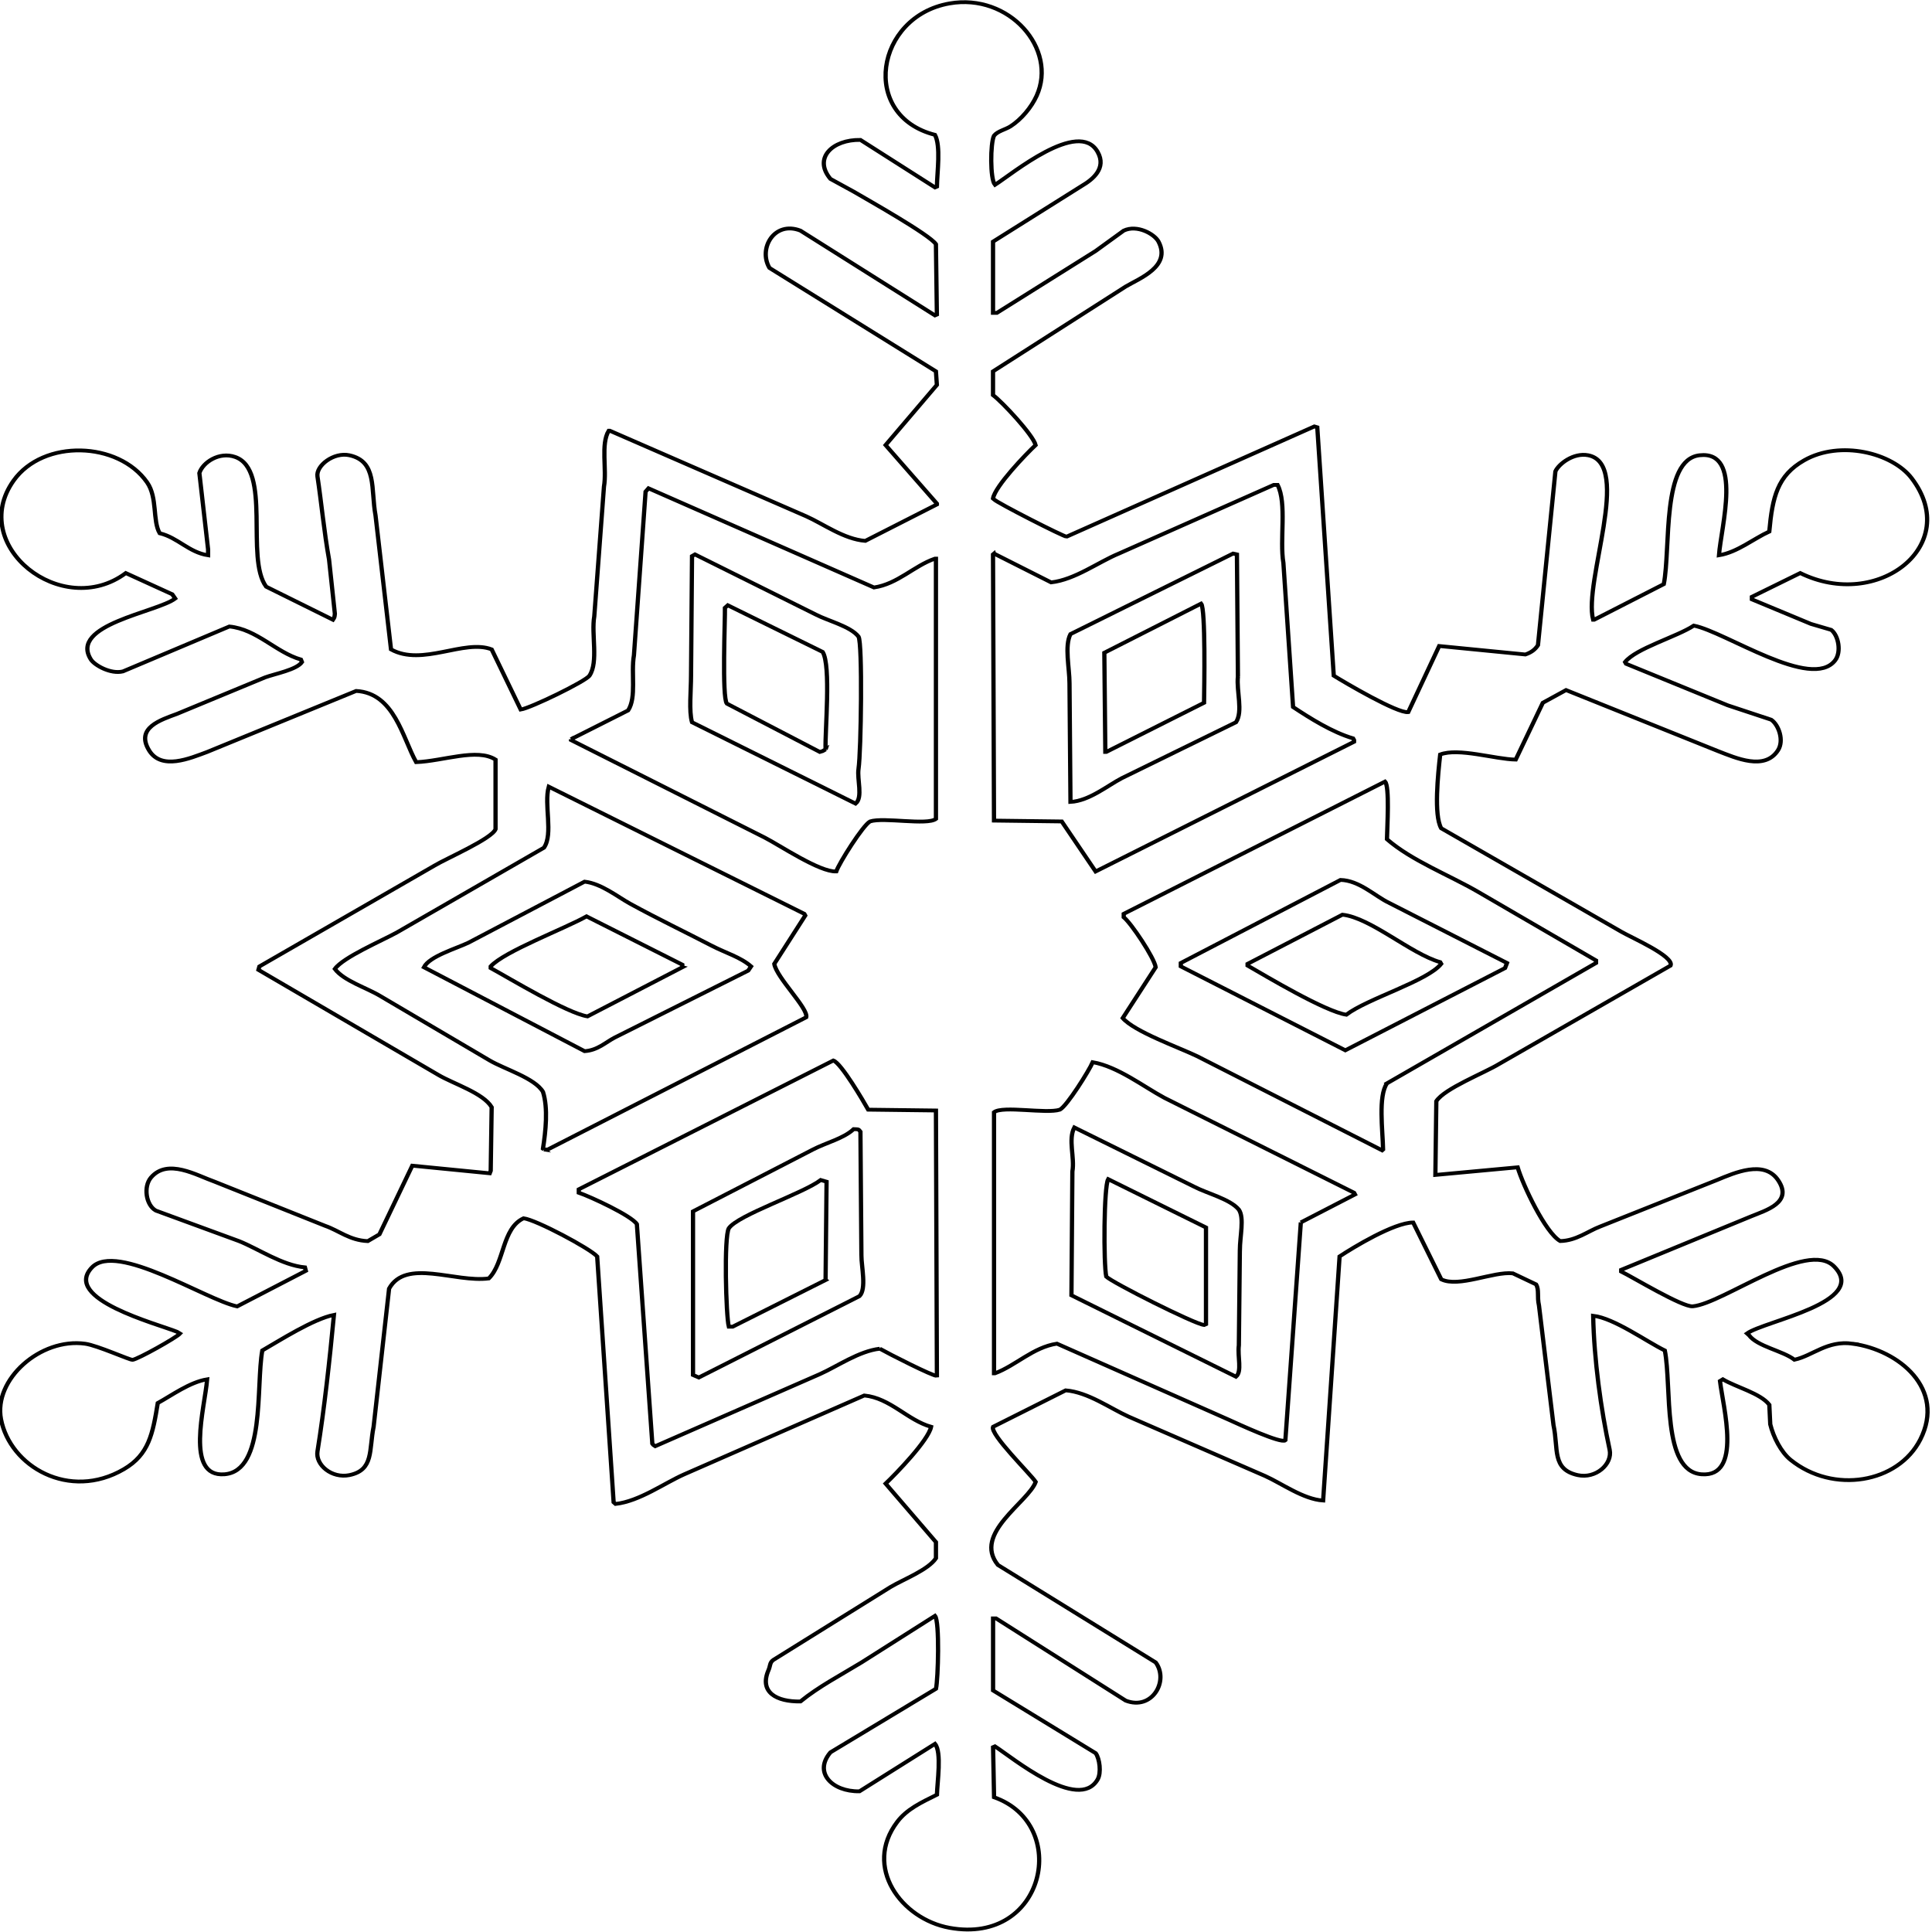 <?xml version="1.0" encoding="UTF-8" standalone="no"?>
<!-- Created with Inkscape (http://www.inkscape.org/) -->

<svg
   xmlns:dc="http://purl.org/dc/elements/1.1/"
   xmlns:cc="http://creativecommons.org/ns#"
   xmlns:rdf="http://www.w3.org/1999/02/22-rdf-syntax-ns#"
   xmlns:svg="http://www.w3.org/2000/svg"
   xmlns="http://www.w3.org/2000/svg"
   xmlns:sodipodi="http://sodipodi.sourceforge.net/DTD/sodipodi-0.dtd"
   xmlns:inkscape="http://www.inkscape.org/namespaces/inkscape"
   width="48"
   height="48"
   id="svg4160"
   version="1.1"
   inkscape:version="0.48.2 r9819"
   sodipodi:docname="Snowflake-12.svg">
  <defs
     id="defs4162" />
  <sodipodi:namedview
     id="base"
     pagecolor="#ffffff"
     bordercolor="#666666"
     borderopacity="1.0"
     inkscape:pageopacity="0.0"
     inkscape:pageshadow="2"
     inkscape:zoom="11.2"
     inkscape:cx="37.571429"
     inkscape:cy="15.458561"
     inkscape:document-units="px"
     inkscape:current-layer="g198"
     showgrid="false"
     fit-margin-top="0"
     fit-margin-left="0"
     fit-margin-right="0"
     fit-margin-bottom="0"
     inkscape:window-width="1585"
     inkscape:window-height="1092"
     inkscape:window-x="2"
     inkscape:window-y="2"
     inkscape:window-maximized="0" />
  <g
     inkscape:label="Layer 1"
     inkscape:groupmode="layer"
     id="layer1"
     transform="translate(-91.528,-104.274)">
    <g
       id="g198"
       style="fill:none;stroke:#000000;stroke-width:0.289;stroke-miterlimit:4;stroke-opacity:1;stroke-dasharray:none"
       transform="matrix(0.292,0,0,0.263,21.764,20.046)">
      <g
         id="g10911"
         style="stroke-width:0.361;stroke-miterlimit:4;stroke-dasharray:none">
        <path
           style="fill:none;stroke:#000000;stroke-width:0.361;stroke-miterlimit:4;stroke-opacity:1;stroke-dasharray:none"
           inkscape:connector-curvature="0"
           id="path232"
           d="m 344.246,384.164 c -0.029,-3.844 -0.059,-7.69 -0.084,-11.531 -0.11,-0.027 -0.217,-0.054 -0.329,-0.081 -4.61,2.536 -9.223,5.071 -13.834,7.607 -0.519,1.127 -0.083,3.216 -0.083,4.645 0.029,3.737 0.055,7.474 0.083,11.21 1.581,-0.092 3.177,-1.558 4.367,-2.244 3.236,-1.761 6.476,-3.523 9.717,-5.284 0.612,-1.039 0.028,-2.908 0.163,-4.323 z m -2.882,2.482 c -2.774,1.548 -5.545,3.097 -8.32,4.645 -0.028,0 -0.054,0 -0.08,0 -0.026,-3.122 -0.057,-6.247 -0.084,-9.37 2.746,-1.548 5.492,-3.097 8.236,-4.643 0.386,0.523 0.266,7.997 0.248,9.368 z"
           clip-rule="evenodd" />
        <path
           style="fill:none;stroke:#000000;stroke-width:0.361;stroke-miterlimit:4;stroke-opacity:1;stroke-dasharray:none"
           inkscape:connector-curvature="0"
           id="path234"
           d="m 311.965,392.892 c 0.219,-1.64 0.345,-11.861 0,-12.492 -0.665,-0.964 -2.583,-1.481 -3.625,-2.082 -3.429,-1.896 -6.863,-3.792 -10.293,-5.685 -0.084,0.054 -0.165,0.106 -0.249,0.16 -0.025,3.764 -0.055,7.527 -0.084,11.29 0,1.427 -0.19,3.356 0.084,4.405 4.64,2.563 9.278,5.125 13.918,7.685 0.64,-0.591 0.114,-2.293 0.249,-3.282 z m -2.803,-1.841 c -0.079,0.054 -0.164,0.105 -0.249,0.16 -0.079,0.027 -0.163,0.054 -0.244,0.081 -2.636,-1.521 -5.271,-3.043 -7.906,-4.566 -0.428,-0.582 -0.143,-8.046 -0.164,-9.049 0.08,-0.079 0.164,-0.16 0.245,-0.24 2.693,1.469 5.38,2.936 8.069,4.407 0.728,1.291 0.188,7.515 0.249,9.208 z"
           clip-rule="evenodd" />
        <path
           style="fill:none;stroke:#000000;stroke-width:0.361;stroke-miterlimit:4;stroke-opacity:1;stroke-dasharray:none"
           inkscape:connector-curvature="0"
           id="path236"
           d="m 357.093,405.543 c -1.183,-0.629 -2.516,-2.114 -4.118,-2.16 -4.532,2.614 -9.062,5.23 -13.588,7.846 0,0.107 0,0.214 0,0.321 4.664,2.644 9.331,5.285 13.997,7.928 4.53,-2.589 9.059,-5.179 13.59,-7.769 0.055,-0.159 0.108,-0.319 0.165,-0.48 -3.35,-1.894 -6.7,-3.791 -10.046,-5.687 z m -3.625,10.571 c -1.783,-0.292 -6.766,-3.593 -8.4,-4.642 0,-0.055 0,-0.108 0,-0.161 2.69,-1.55 5.38,-3.098 8.071,-4.645 2.406,0.291 5.806,3.687 8.316,4.485 0.026,0.051 0.055,0.105 0.084,0.16 -1.158,1.627 -6.265,3.275 -8.071,4.803 z"
           clip-rule="evenodd" />
        <path
           style="fill:none;stroke:#000000;stroke-width:0.361;stroke-miterlimit:4;stroke-opacity:1;stroke-dasharray:none"
           inkscape:connector-curvature="0"
           id="path238"
           d="m 299.528,409.628 c -2.288,-1.317 -4.698,-2.599 -7,-4.002 -1.085,-0.663 -2.442,-1.899 -3.869,-2.082 -3.295,1.921 -6.588,3.842 -9.88,5.765 -1.027,0.55 -3.316,1.28 -3.792,2.322 4.559,2.642 9.113,5.284 13.673,7.928 1.104,-0.081 1.787,-0.837 2.554,-1.282 3.784,-2.108 7.576,-4.217 11.363,-6.326 0.081,-0.134 0.166,-0.267 0.246,-0.4 -0.877,-0.865 -2.182,-1.283 -3.294,-1.923 z m -2.553,2.003 c -2.691,1.547 -5.383,3.097 -8.071,4.643 -1.733,-0.308 -6.552,-3.541 -8.234,-4.566 0,-0.051 0,-0.105 0,-0.159 1.128,-1.4 6.312,-3.571 8.152,-4.725 2.718,1.521 5.435,3.043 8.151,4.564 0.001,0.084 0.001,0.162 0.001,0.243 z"
           clip-rule="evenodd" />
        <path
           style="fill:none;stroke:#000000;stroke-width:0.361;stroke-miterlimit:4;stroke-opacity:1;stroke-dasharray:none"
           inkscape:connector-curvature="0"
           id="path240"
           d="m 396.536,447.188 c -2.152,-0.324 -3.384,1.144 -4.939,1.52 -1.003,-0.857 -3.15,-1.24 -3.87,-2.322 -0.059,-0.055 -0.11,-0.107 -0.165,-0.161 1.469,-1.183 10.426,-2.942 7.408,-6.33 -2.285,-2.566 -9.439,3.5 -12.022,3.767 -0.884,0.092 -5.118,-2.758 -6.092,-3.286 0,-0.051 0,-0.105 0,-0.16 3.677,-1.68 7.357,-3.361 11.036,-5.043 1.26,-0.579 3.623,-1.303 2.306,-3.443 -1.184,-1.919 -3.676,-0.693 -5.188,0 -3.32,1.466 -6.645,2.935 -9.964,4.404 -1.032,0.438 -2.018,1.331 -3.379,1.363 -1.269,-0.794 -3.181,-5.311 -3.621,-6.967 -2.334,0.239 -4.668,0.481 -7,0.72 0.026,-2.322 0.057,-4.646 0.081,-6.967 0.694,-1.199 4.07,-2.653 5.352,-3.522 4.859,-3.097 9.72,-6.193 14.577,-9.288 0.329,-0.877 -3.333,-2.639 -4.198,-3.203 -5.107,-3.258 -10.214,-6.515 -15.317,-9.77 -0.636,-1.252 -0.274,-5.092 -0.084,-6.967 1.556,-0.661 4.687,0.45 6.425,0.481 0.767,-1.787 1.539,-3.578 2.306,-5.366 0.659,-0.399 1.315,-0.802 1.976,-1.201 4.311,1.923 8.618,3.845 12.928,5.766 1.527,0.652 3.971,1.882 5.107,-0.081 0.53,-0.916 0.064,-2.397 -0.578,-2.884 -1.235,-0.454 -2.469,-0.908 -3.703,-1.361 -2.883,-1.308 -5.764,-2.615 -8.648,-3.924 -0.029,-0.054 -0.056,-0.107 -0.083,-0.161 0.911,-1.293 4.43,-2.398 5.848,-3.445 2.707,0.595 10.022,6.173 12.022,3.285 0.545,-0.783 0.296,-2.342 -0.329,-2.881 -0.574,-0.189 -1.152,-0.374 -1.728,-0.563 -1.677,-0.773 -3.352,-1.545 -5.023,-2.32 0,-0.081 0,-0.161 0,-0.24 1.369,-0.746 2.743,-1.494 4.114,-2.244 6.608,3.611 13.823,-2.643 9.474,-8.968 -1.643,-2.386 -6.08,-3.62 -9.143,-1.68 -2.275,1.436 -2.699,3.472 -2.966,6.726 -1.337,0.673 -2.723,1.963 -4.281,2.242 0.177,-2.689 2.041,-9.906 -1.649,-9.448 -3.261,0.406 -2.439,8.751 -3.045,12.173 -1.978,1.121 -3.955,2.242 -5.928,3.365 -0.029,0 -0.057,0 -0.084,0 -0.839,-3.598 3.352,-14.709 -0.413,-15.537 -1.257,-0.276 -2.523,0.829 -2.797,1.521 -0.495,5.473 -0.986,10.945 -1.484,16.418 -0.248,0.424 -0.581,0.696 -1.071,0.879 -2.44,-0.265 -4.884,-0.534 -7.332,-0.8 -0.877,2.083 -1.753,4.164 -2.635,6.247 -0.924,0.129 -5.393,-2.796 -6.336,-3.445 -0.471,-7.82 -0.936,-15.641 -1.403,-23.463 -0.083,-0.027 -0.163,-0.054 -0.248,-0.081 -7.027,3.47 -14.054,6.942 -21.079,10.411 -0.196,0.041 -5.955,-3.22 -6.178,-3.523 -0.029,-0.028 -0.056,-0.054 -0.084,-0.081 0.165,-1.148 2.805,-4.198 3.624,-5.045 -0.209,-0.956 -2.857,-4.097 -3.624,-4.724 0,-0.748 0,-1.497 0,-2.242 3.76,-2.671 7.523,-5.339 11.285,-8.01 1.169,-0.773 3.903,-1.899 2.797,-4.245 -0.336,-0.715 -1.823,-1.641 -2.962,-1.04 -0.798,0.641 -1.592,1.282 -2.389,1.923 -2.797,1.947 -5.6,3.899 -8.401,5.847 -0.11,0 -0.217,0 -0.329,0 0,-2.242 0,-4.485 0,-6.729 2.528,-1.761 5.05,-3.523 7.576,-5.284 0.855,-0.555 2.126,-1.635 1.318,-3.205 -1.613,-3.14 -7.292,2.114 -8.73,3.124 -0.418,-0.549 -0.399,-3.924 -0.08,-4.645 0.306,-0.43 0.965,-0.574 1.4,-0.88 0.917,-0.651 1.779,-1.794 2.224,-2.884 1.811,-4.438 -2.334,-9.719 -7.412,-8.728 -6.309,1.231 -7.651,10.605 -1.237,12.413 0.509,1.076 0.187,3.484 0.165,4.885 -0.055,0.025 -0.108,0.051 -0.165,0.079 -2.113,-1.497 -4.227,-2.99 -6.341,-4.485 -2.38,-0.048 -4.038,1.721 -2.552,3.683 0.657,0.4 1.316,0.802 1.976,1.201 1.204,0.786 6.46,4.062 6.999,4.965 0.026,2.215 0.055,4.432 0.081,6.649 -0.055,0.027 -0.108,0.051 -0.165,0.078 -3.815,-2.668 -7.631,-5.339 -11.446,-8.008 -2.217,-0.959 -3.608,1.687 -2.633,3.524 4.719,3.256 9.441,6.513 14.163,9.77 0.026,0.426 0.055,0.852 0.081,1.282 -1.454,1.894 -2.91,3.788 -4.363,5.684 1.454,1.841 2.91,3.686 4.363,5.526 0,0.025 0,0.051 0,0.081 -2.029,1.145 -4.064,2.295 -6.092,3.443 -1.817,-0.161 -3.56,-1.598 -5.024,-2.322 -5.572,-2.696 -11.145,-5.392 -16.718,-8.088 -0.024,0 -0.055,0 -0.084,0 -0.7,1.273 -0.149,3.643 -0.408,5.286 -0.275,4.083 -0.551,8.169 -0.824,12.253 -0.264,1.667 0.37,4.317 -0.41,5.604 -0.339,0.547 -5.004,3.058 -5.849,3.202 -0.825,-1.893 -1.647,-3.788 -2.471,-5.684 -2.334,-1.004 -5.903,1.64 -8.564,0 -0.439,-4.218 -0.879,-8.436 -1.318,-12.652 -0.416,-2.504 0.154,-5.111 -2.222,-5.687 -1.331,-0.323 -2.857,0.985 -2.718,2.001 0.326,2.394 0.576,5.335 0.986,7.85 0.165,1.707 0.329,3.416 0.494,5.123 -0.028,0.349 -0.048,0.372 -0.165,0.563 -1.892,-1.042 -3.788,-2.083 -5.681,-3.124 -1.797,-2.703 0.494,-11.03 -2.636,-12.252 -1.363,-0.534 -2.763,0.52 -3.046,1.52 0.246,2.404 0.494,4.805 0.741,7.21 0,0.186 0,0.372 0,0.558 -1.637,-0.276 -2.583,-1.68 -4.117,-2.082 -0.621,-1.186 -0.175,-3.377 -1.071,-4.804 -2.433,-3.872 -8.829,-4.127 -11.365,-0.161 -3.912,6.123 4.128,13.203 9.552,8.728 1.318,0.67 2.635,1.337 3.953,2.003 0.081,0.133 0.165,0.267 0.249,0.4 -1.535,1.299 -9.063,2.466 -7.168,5.765 0.307,0.532 1.666,1.404 2.719,1.121 3.02,-1.415 6.041,-2.828 9.057,-4.243 2.349,0.255 3.963,2.444 6.092,3.123 0.03,0.081 0.057,0.161 0.085,0.24 -0.455,0.725 -2.275,1.095 -3.129,1.442 -2.497,1.148 -4.997,2.297 -7.494,3.445 -1.378,0.572 -3.554,1.305 -2.388,3.443 1.051,1.925 3.477,0.762 4.942,0.161 4.227,-1.923 8.453,-3.845 12.682,-5.766 3.257,0.198 3.946,4.441 5.106,6.727 2.311,-0.102 5.187,-1.351 6.753,-0.24 0,2.189 0,4.379 0,6.567 -0.293,0.902 -4.216,2.785 -5.19,3.443 -4.966,3.178 -9.936,6.354 -14.904,9.531 -0.028,0.106 -0.055,0.214 -0.08,0.319 5.103,3.312 10.21,6.622 15.317,9.932 1.282,0.838 3.812,1.704 4.527,3.04 -0.026,2.004 -0.056,4.005 -0.081,6.009 -0.025,0.078 -0.055,0.16 -0.083,0.238 -2.197,-0.238 -4.392,-0.481 -6.59,-0.72 -0.931,2.161 -1.864,4.323 -2.795,6.486 -0.332,0.214 -0.662,0.426 -0.991,0.642 -1.553,-0.075 -2.44,-0.988 -3.623,-1.442 -3.128,-1.39 -6.257,-2.78 -9.388,-4.164 -1.572,-0.614 -4.018,-2.244 -5.435,-0.403 -0.663,0.866 -0.426,2.608 0.413,3.125 2.361,0.96 4.721,1.923 7.082,2.884 1.638,0.728 3.668,2.28 5.602,2.481 0.025,0.108 0.055,0.214 0.08,0.321 -1.947,1.121 -3.897,2.244 -5.847,3.365 -2.661,-0.619 -10.253,-6.117 -12.352,-3.684 -2.583,2.992 5.589,5.333 7.247,6.087 0.083,0.054 0.165,0.105 0.245,0.161 -0.321,0.396 -3.555,2.404 -4.033,2.482 -0.23,0.036 -2.988,-1.36 -4.037,-1.52 -3.799,-0.586 -7.814,3.377 -7.164,7.126 0.772,4.461 5.81,7.74 10.459,4.724 2.129,-1.382 2.455,-3.341 2.882,-6.247 1.183,-0.721 2.731,-1.981 4.201,-2.242 -0.19,2.625 -1.918,9.277 1.479,8.971 3.508,-0.318 2.66,-8.304 3.214,-11.695 1.485,-0.949 4.357,-2.986 6.095,-3.361 -0.368,4.312 -0.815,8.836 -1.4,12.891 -0.186,1.285 1.229,2.584 2.718,2.244 2.091,-0.478 1.654,-2.365 2.057,-4.564 0.44,-4.352 0.88,-8.703 1.318,-13.054 1.443,-2.88 5.596,-0.549 8.482,-0.961 1.345,-1.475 1.111,-4.731 2.962,-5.685 1.087,0.157 5.646,2.854 6.26,3.607 0.469,7.737 0.932,15.479 1.401,23.221 0.055,0.054 0.11,0.108 0.165,0.16 2.037,-0.258 4.134,-1.962 5.847,-2.801 5.106,-2.484 10.214,-4.966 15.317,-7.447 2.212,0.248 3.671,2.331 5.682,2.962 -0.219,1.262 -2.97,4.416 -3.868,5.363 1.426,1.841 2.852,3.684 4.281,5.527 0,0.504 0,1.016 0,1.522 -0.668,1.117 -2.762,1.986 -3.87,2.724 -3.32,2.295 -6.645,4.59 -9.965,6.885 -0.321,0.256 -0.243,0.534 -0.41,0.961 -0.819,2.099 0.691,3.004 2.717,2.962 1.561,-1.412 3.411,-2.478 5.188,-3.682 2.085,-1.468 4.173,-2.939 6.259,-4.407 0.405,0.548 0.267,5.982 0.083,6.89 -2.992,2.001 -5.985,4.004 -8.976,6.005 -1.469,1.905 0.141,3.729 2.469,3.683 2.14,-1.494 4.282,-2.991 6.424,-4.485 0.587,0.784 0.19,3.635 0.165,4.804 -1.331,0.736 -2.549,1.352 -3.376,2.565 -2.912,4.26 0.336,9.18 4.449,10.01 8.179,1.652 10.308,-9.794 3.788,-12.334 -0.029,-1.573 -0.056,-3.148 -0.084,-4.726 0.055,-0.024 0.112,-0.05 0.165,-0.078 1.441,1.031 7.105,6.244 8.73,3.124 0.327,-0.631 0.173,-1.962 -0.165,-2.482 -2.91,-1.978 -5.821,-3.952 -8.73,-5.927 0,-0.026 0,-0.053 0,-0.081 0,-2.242 0,-4.483 0,-6.727 0.084,0 0.165,0 0.249,0 3.674,2.588 7.356,5.18 11.036,7.768 2.241,0.97 3.701,-1.861 2.554,-3.604 -4.475,-3.068 -8.953,-6.14 -13.425,-9.209 -2.174,-2.969 2.601,-5.939 3.211,-7.85 -0.44,-0.745 -3.917,-4.507 -3.624,-5.203 2.059,-1.148 4.119,-2.295 6.178,-3.443 1.916,0.173 3.796,1.709 5.353,2.481 3.87,1.871 7.741,3.737 11.611,5.608 1.392,0.69 3.255,2.202 4.939,2.32 0.469,-7.685 0.934,-15.375 1.401,-23.061 1.144,-0.841 4.628,-3.192 6.26,-3.205 0.798,1.79 1.594,3.576 2.389,5.366 1.476,0.82 4.44,-0.763 6.092,-0.563 0.659,0.349 1.315,0.697 1.976,1.042 0.282,0.532 0.07,1.135 0.249,2.001 0.413,3.764 0.824,7.529 1.234,11.293 0.441,2.249 -0.17,4.175 2.061,4.725 1.527,0.376 2.982,-1.037 2.716,-2.404 -0.746,-3.828 -1.328,-8.516 -1.401,-12.652 1.797,0.237 4.527,2.432 6.097,3.283 0.611,3.426 -0.289,11.404 3.129,11.695 3.48,0.294 1.832,-6.319 1.565,-8.809 0.08,-0.054 0.165,-0.105 0.245,-0.161 1.118,0.742 3.208,1.318 3.952,2.403 0.028,0.614 0.055,1.229 0.08,1.844 0.266,1.21 0.923,2.637 1.733,3.36 3.633,3.253 9.149,2.197 11.034,-1.923 2.173,-4.768 -1.796,-8.458 -5.774,-9.054 z M 287.504,390.089 c 1.619,-0.907 3.24,-1.816 4.859,-2.721 0.729,-1.255 0.226,-3.493 0.493,-5.207 0.331,-5.15 0.662,-10.302 0.991,-15.455 0.084,-0.105 0.164,-0.213 0.248,-0.319 6.393,3.122 12.791,6.246 19.186,9.369 2.027,-0.334 3.404,-2.048 5.188,-2.725 0.028,0 0.057,0 0.083,0 0,8.195 0,16.393 0,24.586 -0.746,0.636 -4.449,-0.178 -5.6,0.238 -0.598,0.339 -2.635,3.929 -2.881,4.726 -1.409,0.075 -4.805,-2.471 -6.095,-3.203 -5.49,-3.069 -10.981,-6.14 -16.471,-9.209 0.001,-0.026 0.001,-0.053 0.001,-0.081 z M 285.2,428.848 c -0.03,-0.026 -0.057,-0.054 -0.084,-0.078 0.229,-1.629 0.446,-3.818 0,-5.369 -0.68,-1.294 -3.285,-2.151 -4.529,-2.962 -3.101,-2.028 -6.205,-4.057 -9.306,-6.084 -1.15,-0.778 -3.108,-1.433 -3.872,-2.564 0.705,-1.105 4.015,-2.671 5.271,-3.443 4.172,-2.669 8.346,-5.339 12.519,-8.009 0.811,-1.301 -0.017,-4.084 0.41,-5.766 7.244,4.004 14.494,8.009 21.743,12.012 0.026,0.054 0.053,0.105 0.079,0.161 -0.878,1.522 -1.754,3.043 -2.633,4.566 0.18,1.291 2.91,4.208 2.717,5.045 -7.329,4.165 -14.661,8.329 -21.989,12.492 -0.11,-0.001 -0.219,-0.001 -0.328,-0.001 z m 28.576,18.818 c -1.778,0.228 -3.611,1.663 -5.105,2.403 -4.668,2.268 -9.334,4.537 -14.001,6.806 -0.155,-0.112 -0.136,-0.076 -0.249,-0.238 -0.438,-6.915 -0.878,-13.829 -1.316,-20.74 -0.449,-0.789 -3.938,-2.589 -4.941,-2.965 0,-0.105 0,-0.211 0,-0.321 7.22,-4.057 14.439,-8.113 21.659,-12.171 0.671,0.255 2.557,3.839 2.965,4.645 1.921,0.027 3.843,0.051 5.764,0.078 0.026,8.355 0.055,16.711 0.081,25.065 -0.272,0.078 -4.136,-2.106 -4.858,-2.563 z m 9.717,-75.113 c 1.619,0.908 3.236,1.816 4.859,2.722 2.034,-0.256 4.022,-1.928 5.763,-2.722 4.391,-2.162 8.782,-4.325 13.176,-6.486 0.084,0 0.165,0 0.249,0 0.025,0 0.052,0 0.08,0 0.807,1.727 0.161,5.211 0.495,7.369 0.275,4.536 0.549,9.076 0.824,13.612 1.424,1.047 3.32,2.379 5.103,2.962 0.026,0.055 0.059,0.108 0.084,0.161 0,0.055 0,0.108 0,0.16 -7.328,4.084 -14.66,8.171 -21.988,12.253 -0.963,-1.575 -1.921,-3.151 -2.882,-4.726 -1.926,-0.025 -3.843,-0.054 -5.764,-0.081 -0.029,-8.381 -0.056,-16.763 -0.084,-25.143 0.03,-0.028 0.056,-0.055 0.085,-0.082 z m 26.105,63.183 c -0.438,6.859 -0.879,13.721 -1.316,20.58 -0.326,0.364 -4.011,-1.539 -4.78,-1.923 -4.885,-2.401 -9.77,-4.805 -14.656,-7.204 -2.03,0.346 -3.501,2.069 -5.271,2.801 -0.025,0 -0.053,0 -0.08,0 0,-8.222 0,-16.445 0,-24.666 0.749,-0.639 4.446,0.177 5.6,-0.239 0.613,-0.348 2.494,-3.705 2.797,-4.485 2.137,0.415 4.344,2.324 6.095,3.365 5.379,2.986 10.761,5.979 16.141,8.967 0.026,0.055 0.055,0.108 0.08,0.161 -1.534,0.881 -3.071,1.763 -4.61,2.644 z m 7.328,-13.134 c -0.759,1.214 -0.358,4.446 -0.329,6.246 -0.024,0.025 -0.053,0.056 -0.079,0.081 -5.244,-2.965 -10.488,-5.927 -15.732,-8.889 -1.605,-0.853 -5.339,-2.323 -6.34,-3.605 0.934,-1.601 1.866,-3.202 2.802,-4.804 -0.119,-0.907 -2.099,-4.184 -2.718,-4.725 0,-0.107 0,-0.216 0,-0.321 7.408,-4.164 14.824,-8.329 22.232,-12.493 0.399,0.447 0.185,4.263 0.165,5.446 2.115,2.031 5.23,3.352 7.744,4.966 3.347,2.161 6.696,4.323 10.046,6.486 0,0.078 0,0.161 0,0.238 -5.933,3.793 -11.86,7.581 -17.792,11.373 z"
           clip-rule="evenodd" />
        <path
           style="fill:none;stroke:#000000;stroke-width:0.361;stroke-miterlimit:4;stroke-opacity:1;stroke-dasharray:none"
           inkscape:connector-curvature="0"
           id="path242"
           d="m 344.411,438.376 c 0,-1.317 0.394,-3.059 -0.084,-3.843 -0.717,-0.991 -2.695,-1.531 -3.787,-2.162 -3.405,-1.869 -6.809,-3.737 -10.214,-5.606 -0.542,1.167 0.046,2.821 -0.165,4.164 -0.026,3.897 -0.053,7.795 -0.079,11.692 4.664,2.563 9.331,5.125 13.999,7.69 0.534,-0.501 0.12,-1.896 0.245,-2.965 0.025,-2.989 0.055,-5.981 0.084,-8.969 z m -2.882,6.967 c -0.057,0.027 -0.11,0.051 -0.165,0.082 -0.852,-0.108 -7.773,-3.986 -8.32,-4.567 -0.236,-1.21 -0.209,-8.487 0.163,-9.209 2.777,1.523 5.548,3.043 8.322,4.567 0,3.04 0,6.084 0,9.127 z"
           clip-rule="evenodd" />
        <path
           style="fill:none;stroke:#000000;stroke-width:0.361;stroke-miterlimit:4;stroke-opacity:1;stroke-dasharray:none"
           inkscape:connector-curvature="0"
           id="path244"
           d="m 312.211,438.857 c -0.025,-3.897 -0.055,-7.794 -0.083,-11.69 -0.179,-0.258 -0.141,-0.219 -0.576,-0.243 -0.869,0.895 -2.338,1.277 -3.46,1.923 -3.405,1.948 -6.808,3.896 -10.209,5.845 0,5.152 0,10.304 0,15.457 0.165,0.078 0.329,0.16 0.493,0.238 4.556,-2.561 9.114,-5.124 13.67,-7.686 0.613,-0.691 0.165,-2.778 0.164,-3.844 z m -3.048,2.322 c -2.633,1.466 -5.271,2.938 -7.905,4.407 -0.112,0 -0.219,0 -0.329,0 -0.243,-1.014 -0.42,-8.496 0,-9.292 0.749,-1.249 6.324,-3.297 7.822,-4.564 0.163,0.051 0.331,0.106 0.495,0.16 -0.026,3.096 -0.055,6.191 -0.084,9.288 z"
           clip-rule="evenodd" />
      </g>
    </g>
  </g>
</svg>
